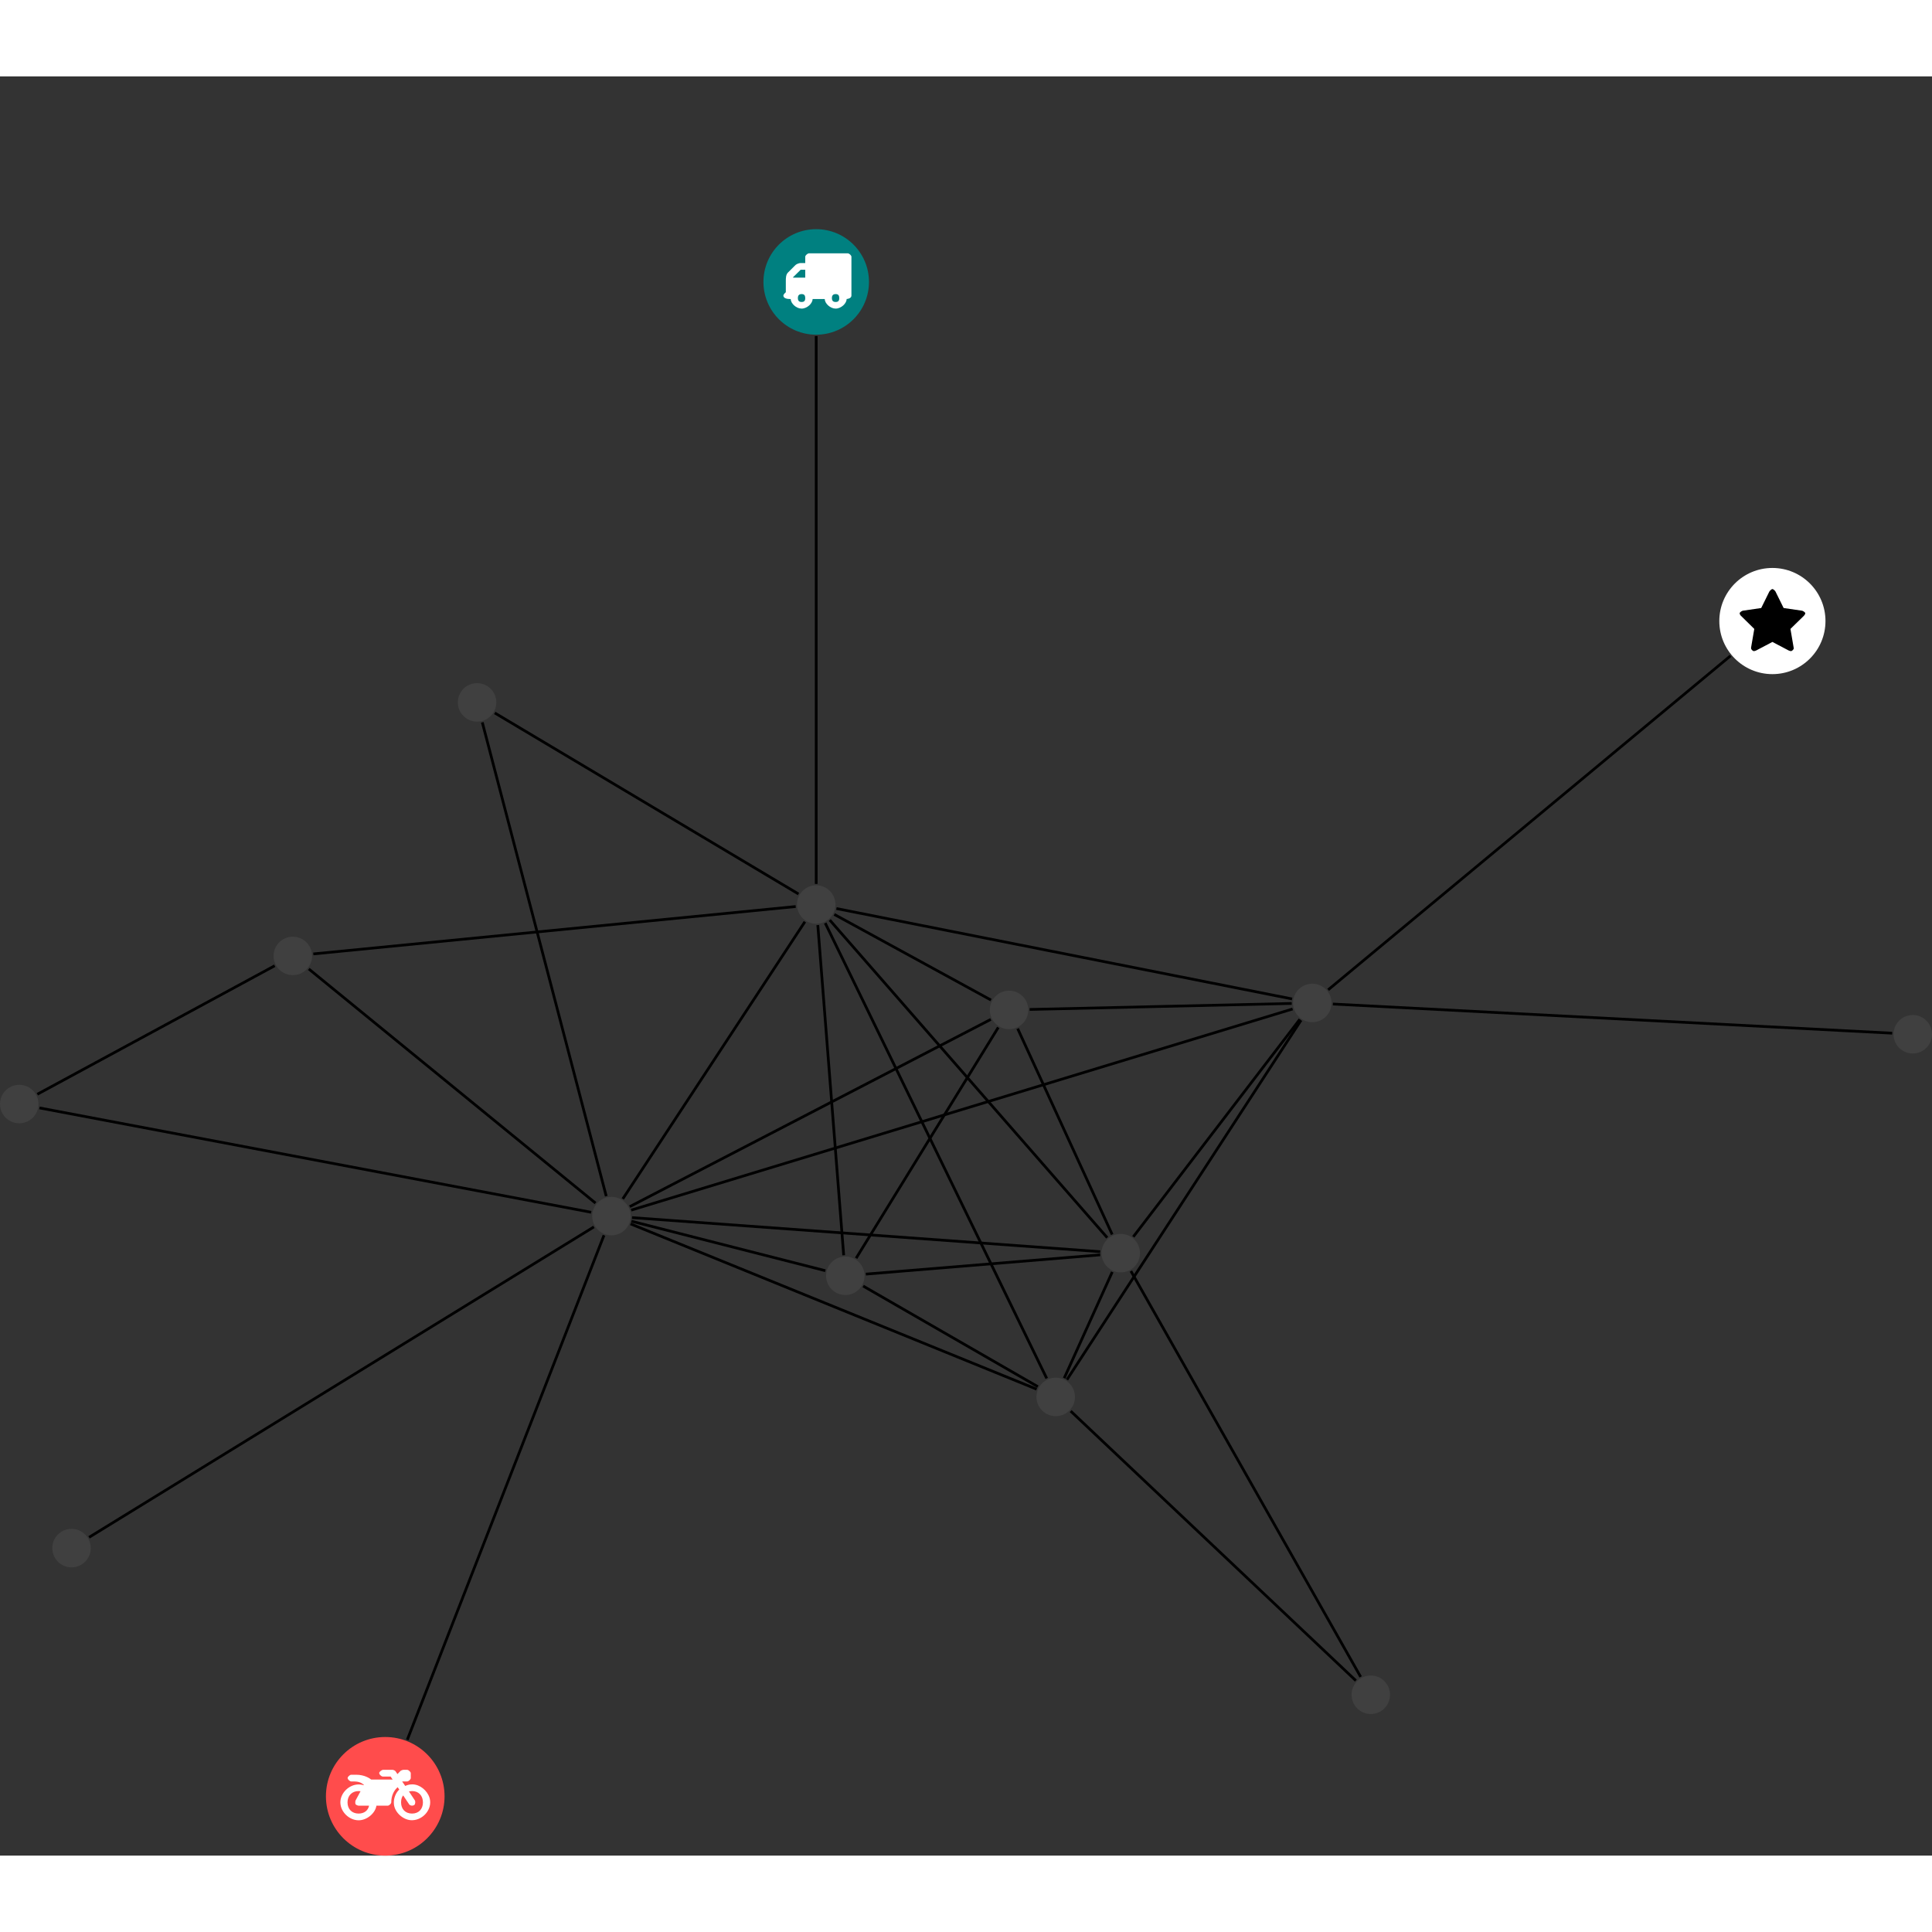 <?xml version="1.0" encoding="UTF-8"?>
<svg xmlns="http://www.w3.org/2000/svg" xmlns:xlink="http://www.w3.org/1999/xlink" width="282.994pt" height="282.994pt" viewBox="0.000 -22.379 282.994 260.615" version="1.1">
<rect x="0.000" y="-22.379" width="282.994" height="260.615" fill="#333333" stroke="none"/>
<defs>
<g>
<symbol overflow="visible" id="glyph0-0">
<path style="stroke:none;" d="M 1.422 -0.75 L 1.422 -7.922 L 3.562 -7.922 L 3.562 -0.891 L 1.422 -0.891 Z M 0.625 0 L 4.531 0 L 4.531 -8.812 L 0.438 -8.812 L 0.438 0 Z M 0.625 0 "/>
</symbol>
<symbol overflow="visible" id="glyph0-1">
<path style="stroke:none;" d="M 3.375 -0.844 C 3.375 -0.453 3.234 -0.266 2.844 -0.266 C 2.469 -0.266 2.297 -0.453 2.297 -0.844 C 2.297 -1.219 2.469 -1.422 2.844 -1.422 C 3.234 -1.422 3.375 -1.219 3.375 -0.844 Z M 1.594 -3.688 L 1.594 -3.859 C 1.594 -3.875 1.578 -3.875 1.594 -3.891 L 2.688 -4.969 C 2.703 -5 2.656 -4.984 2.688 -4.984 L 3.375 -4.984 L 3.375 -3.828 L 1.594 -3.828 Z M 8.359 -0.844 C 8.359 -0.453 8.219 -0.266 7.828 -0.266 C 7.453 -0.266 7.281 -0.453 7.281 -0.844 C 7.281 -1.219 7.453 -1.422 7.828 -1.422 C 8.219 -1.422 8.359 -1.219 8.359 -0.844 Z M 10.141 -6.891 C 10.141 -7.094 9.812 -7.391 9.609 -7.391 L 3.922 -7.391 C 3.719 -7.391 3.375 -7.094 3.375 -6.891 L 3.375 -5.969 L 2.672 -5.969 C 2.469 -5.969 2.078 -5.812 1.938 -5.672 L 0.844 -4.578 C 0.531 -4.266 0.531 -3.734 0.531 -3.328 L 0.531 -1.688 C 0.516 -1.688 0.172 -1.391 0.172 -1.203 C 0.172 -0.781 0.781 -0.703 1.062 -0.703 L 1.25 -0.703 C 1.25 -0.047 2.062 0.703 2.844 0.703 C 3.641 0.703 4.453 -0.047 4.453 -0.703 L 6.234 -0.703 C 6.234 -0.047 7.047 0.703 7.828 0.703 C 8.625 0.703 9.438 -0.047 9.438 -0.703 C 9.547 -0.703 10.141 -0.781 10.141 -1.203 Z M 10.141 -6.891 "/>
</symbol>
<symbol overflow="visible" id="glyph0-2">
<path style="stroke:none;" d="M 12.969 -2.906 C 12.844 -3.984 11.859 -5.016 10.781 -5.219 C 10.234 -5.328 9.703 -5.219 9.328 -5.031 L 8.875 -5.688 L 9.609 -5.688 C 9.812 -5.688 10.141 -5.984 10.141 -6.188 L 10.141 -6.891 C 10.141 -7.094 9.812 -7.391 9.609 -7.391 L 9.047 -7.391 C 8.969 -7.391 8.734 -7.312 8.656 -7.25 L 8.188 -6.766 L 7.891 -7.203 C 7.828 -7.281 7.594 -7.391 7.484 -7.391 L 6.078 -7.391 C 5.906 -7.391 5.547 -7.125 5.516 -6.953 C 5.484 -6.734 5.828 -6.406 6.047 -6.406 L 7.188 -6.406 L 7.484 -5.969 L 4.344 -5.969 C 4.141 -6.125 3.375 -6.672 2.141 -6.672 L 1.422 -6.672 C 1.219 -6.672 0.891 -6.375 0.891 -6.188 C 0.891 -5.984 1.219 -5.688 1.422 -5.688 L 1.781 -5.688 C 2.484 -5.688 2.906 -5.516 3.281 -5.188 L 3.25 -5.141 C 3.078 -5.188 2.797 -5.25 2.5 -5.25 C 1.109 -5.25 -0.172 -4 -0.172 -2.625 C -0.172 -1.25 1.109 0 2.5 0 C 3.75 0 4.953 -1.062 5.109 -2.141 L 6.766 -2.141 C 6.969 -2.141 7.281 -2.438 7.281 -2.625 C 7.281 -3.609 7.688 -4.391 8.219 -4.844 L 8.453 -4.5 C 7.969 -4.062 7.578 -3.203 7.672 -2.359 C 7.781 -1.172 8.969 -0.094 10.141 -0.016 C 11.703 0.094 13.156 -1.344 12.969 -2.906 Z M 2.5 -0.984 C 1.516 -0.984 0.875 -1.641 0.875 -2.625 C 0.875 -3.594 1.516 -4.281 2.5 -4.281 C 2.672 -4.281 2.844 -4.234 2.781 -4.25 L 2.047 -2.891 C 2 -2.781 2 -2.469 2.047 -2.359 C 2.125 -2.25 2.375 -2.141 2.5 -2.141 L 4.031 -2.141 C 3.891 -1.453 3.344 -0.984 2.5 -0.984 Z M 10.328 -0.984 C 9.344 -0.984 8.719 -1.641 8.719 -2.625 C 8.719 -3.109 8.859 -3.469 9.031 -3.641 L 9.906 -2.328 C 9.969 -2.219 10.203 -2.141 10.328 -2.141 C 10.391 -2.141 10.594 -2.188 10.641 -2.234 C 10.812 -2.344 10.844 -2.75 10.734 -2.922 L 9.875 -4.219 C 9.859 -4.219 10.094 -4.281 10.328 -4.281 C 11.297 -4.281 11.922 -3.594 11.922 -2.625 C 11.922 -1.641 11.297 -0.984 10.328 -0.984 Z M 10.328 -0.984 "/>
</symbol>
<symbol overflow="visible" id="glyph0-3">
<path style="stroke:none;" d="M 9.438 -5.078 C 9.438 -5.25 9.078 -5.453 8.938 -5.469 L 6.266 -5.859 L 5.078 -8.266 C 5.031 -8.375 4.75 -8.641 4.625 -8.641 C 4.5 -8.641 4.234 -8.375 4.172 -8.266 L 2.984 -5.859 L 0.312 -5.469 C 0.172 -5.453 -0.172 -5.25 -0.172 -5.078 C -0.172 -4.969 -0.062 -4.781 0.016 -4.719 L 1.969 -2.797 L 1.5 -0.062 C 1.5 -0.016 1.5 0.016 1.5 0.047 C 1.5 0.203 1.75 0.453 1.906 0.453 C 1.984 0.453 2.188 0.406 2.25 0.359 L 4.625 -0.891 L 7 0.359 C 7.062 0.406 7.266 0.453 7.344 0.453 C 7.5 0.453 7.75 0.203 7.75 0.047 C 7.75 0.016 7.75 -0.016 7.734 -0.062 L 7.266 -2.797 L 9.234 -4.719 C 9.297 -4.781 9.438 -4.969 9.438 -5.078 Z M 9.438 -5.078 "/>
</symbol>
</g>
<clipPath id="clip1">
  <path d="M 189 107 L 282.992 107 L 282.992 124 L 189 124 Z M 189 107 "/>
</clipPath>
<clipPath id="clip2">
  <path d="M 277 115 L 282.992 115 L 282.992 121 L 277 121 Z M 277 115 "/>
</clipPath>
<clipPath id="clip3">
  <path d="M 47 220 L 66 220 L 66 238.238 L 47 238.238 Z M 47 220 "/>
</clipPath>
</defs>
<g id="surface1">
<path style="fill:none;stroke-width:0.399;stroke-linecap:butt;stroke-linejoin:miter;stroke:rgb(0%,0%,0%);stroke-opacity:1;stroke-miterlimit:10;" d="M -0 -7.928 L -0 -88.178 " transform="matrix(1,0,0,-1,119.555,7.728)"/>
<g clip-path="url(#clip1)" clip-rule="nonzero">
<path style="fill:none;stroke-width:0.399;stroke-linecap:butt;stroke-linejoin:miter;stroke:rgb(0%,0%,0%);stroke-opacity:1;stroke-miterlimit:10;" d="M 157.609 -110.042 L 75.683 -105.772 " transform="matrix(1,0,0,-1,119.555,7.728)"/>
</g>
<path style="fill:none;stroke-width:0.399;stroke-linecap:butt;stroke-linejoin:miter;stroke:rgb(0%,0%,0%);stroke-opacity:1;stroke-miterlimit:10;" d="M -114.086 -118.987 L -79.317 -100.163 " transform="matrix(1,0,0,-1,119.555,7.728)"/>
<path style="fill:none;stroke-width:0.399;stroke-linecap:butt;stroke-linejoin:miter;stroke:rgb(0%,0%,0%);stroke-opacity:1;stroke-miterlimit:10;" d="M -113.774 -120.987 L -32.957 -136.276 " transform="matrix(1,0,0,-1,119.555,7.728)"/>
<path style="fill:none;stroke-width:0.399;stroke-linecap:butt;stroke-linejoin:miter;stroke:rgb(0%,0%,0%);stroke-opacity:1;stroke-miterlimit:10;" d="M -59.899 -213.545 L -31.086 -139.647 " transform="matrix(1,0,0,-1,119.555,7.728)"/>
<path style="fill:none;stroke-width:0.399;stroke-linecap:butt;stroke-linejoin:miter;stroke:rgb(0%,0%,0%);stroke-opacity:1;stroke-miterlimit:10;" d="M -106.508 -183.885 L -32.563 -138.417 " transform="matrix(1,0,0,-1,119.555,7.728)"/>
<path style="fill:none;stroke-width:0.399;stroke-linecap:butt;stroke-linejoin:miter;stroke:rgb(0%,0%,0%);stroke-opacity:1;stroke-miterlimit:10;" d="M -73.66 -98.432 L -3.004 -91.491 " transform="matrix(1,0,0,-1,119.555,7.728)"/>
<path style="fill:none;stroke-width:0.399;stroke-linecap:butt;stroke-linejoin:miter;stroke:rgb(0%,0%,0%);stroke-opacity:1;stroke-miterlimit:10;" d="M -74.325 -100.635 L -32.328 -134.928 " transform="matrix(1,0,0,-1,119.555,7.728)"/>
<path style="fill:none;stroke-width:0.399;stroke-linecap:butt;stroke-linejoin:miter;stroke:rgb(0%,0%,0%);stroke-opacity:1;stroke-miterlimit:10;" d="M 79.75 -204.327 L 46.097 -144.889 " transform="matrix(1,0,0,-1,119.555,7.728)"/>
<path style="fill:none;stroke-width:0.399;stroke-linecap:butt;stroke-linejoin:miter;stroke:rgb(0%,0%,0%);stroke-opacity:1;stroke-miterlimit:10;" d="M 79.047 -204.877 L 37.277 -165.397 " transform="matrix(1,0,0,-1,119.555,7.728)"/>
<path style="fill:none;stroke-width:0.399;stroke-linecap:butt;stroke-linejoin:miter;stroke:rgb(0%,0%,0%);stroke-opacity:1;stroke-miterlimit:10;" d="M 133.925 -54.768 L 74.992 -103.686 " transform="matrix(1,0,0,-1,119.555,7.728)"/>
<path style="fill:none;stroke-width:0.399;stroke-linecap:butt;stroke-linejoin:miter;stroke:rgb(0%,0%,0%);stroke-opacity:1;stroke-miterlimit:10;" d="M 31.265 -106.565 L 69.652 -105.686 " transform="matrix(1,0,0,-1,119.555,7.728)"/>
<path style="fill:none;stroke-width:0.399;stroke-linecap:butt;stroke-linejoin:miter;stroke:rgb(0%,0%,0%);stroke-opacity:1;stroke-miterlimit:10;" d="M 26.668 -109.202 L 5.847 -143.006 " transform="matrix(1,0,0,-1,119.555,7.728)"/>
<path style="fill:none;stroke-width:0.399;stroke-linecap:butt;stroke-linejoin:miter;stroke:rgb(0%,0%,0%);stroke-opacity:1;stroke-miterlimit:10;" d="M 29.511 -109.374 L 43.351 -139.522 " transform="matrix(1,0,0,-1,119.555,7.728)"/>
<path style="fill:none;stroke-width:0.399;stroke-linecap:butt;stroke-linejoin:miter;stroke:rgb(0%,0%,0%);stroke-opacity:1;stroke-miterlimit:10;" d="M 25.601 -105.186 L 2.648 -92.643 " transform="matrix(1,0,0,-1,119.555,7.728)"/>
<path style="fill:none;stroke-width:0.399;stroke-linecap:butt;stroke-linejoin:miter;stroke:rgb(0%,0%,0%);stroke-opacity:1;stroke-miterlimit:10;" d="M 25.57 -108.022 L -27.313 -135.448 " transform="matrix(1,0,0,-1,119.555,7.728)"/>
<path style="fill:none;stroke-width:0.399;stroke-linecap:butt;stroke-linejoin:miter;stroke:rgb(0%,0%,0%);stroke-opacity:1;stroke-miterlimit:10;" d="M 70.836 -108.01 L 46.445 -139.866 " transform="matrix(1,0,0,-1,119.555,7.728)"/>
<path style="fill:none;stroke-width:0.399;stroke-linecap:butt;stroke-linejoin:miter;stroke:rgb(0%,0%,0%);stroke-opacity:1;stroke-miterlimit:10;" d="M 71.023 -108.143 L 36.73 -160.795 " transform="matrix(1,0,0,-1,119.555,7.728)"/>
<path style="fill:none;stroke-width:0.399;stroke-linecap:butt;stroke-linejoin:miter;stroke:rgb(0%,0%,0%);stroke-opacity:1;stroke-miterlimit:10;" d="M 69.707 -105.026 L 2.961 -91.784 " transform="matrix(1,0,0,-1,119.555,7.728)"/>
<path style="fill:none;stroke-width:0.399;stroke-linecap:butt;stroke-linejoin:miter;stroke:rgb(0%,0%,0%);stroke-opacity:1;stroke-miterlimit:10;" d="M 69.781 -106.495 L -27.102 -135.959 " transform="matrix(1,0,0,-1,119.555,7.728)"/>
<path style="fill:none;stroke-width:0.399;stroke-linecap:butt;stroke-linejoin:miter;stroke:rgb(0%,0%,0%);stroke-opacity:1;stroke-miterlimit:10;" d="M 7.269 -145.331 L 41.601 -142.51 " transform="matrix(1,0,0,-1,119.555,7.728)"/>
<path style="fill:none;stroke-width:0.399;stroke-linecap:butt;stroke-linejoin:miter;stroke:rgb(0%,0%,0%);stroke-opacity:1;stroke-miterlimit:10;" d="M 6.879 -147.081 L 32.468 -161.819 " transform="matrix(1,0,0,-1,119.555,7.728)"/>
<path style="fill:none;stroke-width:0.399;stroke-linecap:butt;stroke-linejoin:miter;stroke:rgb(0%,0%,0%);stroke-opacity:1;stroke-miterlimit:10;" d="M 4.027 -142.569 L 0.234 -94.206 " transform="matrix(1,0,0,-1,119.555,7.728)"/>
<path style="fill:none;stroke-width:0.399;stroke-linecap:butt;stroke-linejoin:miter;stroke:rgb(0%,0%,0%);stroke-opacity:1;stroke-miterlimit:10;" d="M 1.34 -144.831 L -27.067 -137.584 " transform="matrix(1,0,0,-1,119.555,7.728)"/>
<path style="fill:none;stroke-width:0.399;stroke-linecap:butt;stroke-linejoin:miter;stroke:rgb(0%,0%,0%);stroke-opacity:1;stroke-miterlimit:10;" d="M -47.082 -63.135 L -2.594 -89.651 " transform="matrix(1,0,0,-1,119.555,7.728)"/>
<path style="fill:none;stroke-width:0.399;stroke-linecap:butt;stroke-linejoin:miter;stroke:rgb(0%,0%,0%);stroke-opacity:1;stroke-miterlimit:10;" d="M -48.91 -64.51 L -30.754 -133.917 " transform="matrix(1,0,0,-1,119.555,7.728)"/>
<path style="fill:none;stroke-width:0.399;stroke-linecap:butt;stroke-linejoin:miter;stroke:rgb(0%,0%,0%);stroke-opacity:1;stroke-miterlimit:10;" d="M 43.367 -145.014 L 36.328 -160.573 " transform="matrix(1,0,0,-1,119.555,7.728)"/>
<path style="fill:none;stroke-width:0.399;stroke-linecap:butt;stroke-linejoin:miter;stroke:rgb(0%,0%,0%);stroke-opacity:1;stroke-miterlimit:10;" d="M 42.625 -139.991 L 1.984 -93.467 " transform="matrix(1,0,0,-1,119.555,7.728)"/>
<path style="fill:none;stroke-width:0.399;stroke-linecap:butt;stroke-linejoin:miter;stroke:rgb(0%,0%,0%);stroke-opacity:1;stroke-miterlimit:10;" d="M 41.601 -142.045 L -26.981 -137.057 " transform="matrix(1,0,0,-1,119.555,7.728)"/>
<path style="fill:none;stroke-width:0.399;stroke-linecap:butt;stroke-linejoin:miter;stroke:rgb(0%,0%,0%);stroke-opacity:1;stroke-miterlimit:10;" d="M 33.765 -160.608 L 1.32 -93.909 " transform="matrix(1,0,0,-1,119.555,7.728)"/>
<path style="fill:none;stroke-width:0.399;stroke-linecap:butt;stroke-linejoin:miter;stroke:rgb(0%,0%,0%);stroke-opacity:1;stroke-miterlimit:10;" d="M 32.289 -162.186 L -27.196 -137.975 " transform="matrix(1,0,0,-1,119.555,7.728)"/>
<path style="fill:none;stroke-width:0.399;stroke-linecap:butt;stroke-linejoin:miter;stroke:rgb(0%,0%,0%);stroke-opacity:1;stroke-miterlimit:10;" d="M -1.657 -93.717 L -28.332 -134.315 " transform="matrix(1,0,0,-1,119.555,7.728)"/>
<path style=" stroke:none;fill-rule:nonzero;fill:rgb(0%,50%,50%);fill-opacity:1;" d="M 127.285 7.727 C 127.285 3.461 123.824 0 119.555 0 C 115.285 0 111.828 3.461 111.828 7.727 C 111.828 11.996 115.285 15.457 119.555 15.457 C 123.824 15.457 127.285 11.996 127.285 7.727 Z M 127.285 7.727 "/>
<g style="fill:rgb(100%,100%,100%);fill-opacity:1;">
  <use xlink:href="#glyph0-1" x="114.574" y="10.931"/>
</g>
<g clip-path="url(#clip2)" clip-rule="nonzero">
<path style=" stroke:none;fill-rule:nonzero;fill:rgb(25%,25%,25%);fill-opacity:1;" d="M 282.992 117.926 C 282.992 116.371 281.73 115.109 280.176 115.109 C 278.621 115.109 277.359 116.371 277.359 117.926 C 277.359 119.48 278.621 120.742 280.176 120.742 C 281.73 120.742 282.992 119.48 282.992 117.926 Z M 282.992 117.926 "/>
</g>
<path style=" stroke:none;fill-rule:nonzero;fill:rgb(25%,25%,25%);fill-opacity:1;" d="M 5.637 128.152 C 5.637 126.594 4.375 125.332 2.816 125.332 C 1.262 125.332 0 126.594 0 128.152 C 0 129.707 1.262 130.969 2.816 130.969 C 4.375 130.969 5.637 129.707 5.637 128.152 Z M 5.637 128.152 "/>
<g clip-path="url(#clip3)" clip-rule="nonzero">
<path style=" stroke:none;fill-rule:nonzero;fill:rgb(100%,29.999%,29.999%);fill-opacity:1;" d="M 65.117 229.551 C 65.117 224.754 61.227 220.863 56.43 220.863 C 51.633 220.863 47.742 224.754 47.742 229.551 C 47.742 234.348 51.633 238.238 56.43 238.238 C 61.227 238.238 65.117 234.348 65.117 229.551 Z M 65.117 229.551 "/>
</g>
<g style="fill:rgb(100%,100%,100%);fill-opacity:1;">
  <use xlink:href="#glyph0-2" x="50.029" y="233.062"/>
</g>
<path style=" stroke:none;fill-rule:nonzero;fill:rgb(25%,25%,25%);fill-opacity:1;" d="M 13.297 193.195 C 13.297 191.637 12.035 190.375 10.48 190.375 C 8.922 190.375 7.66 191.637 7.66 193.195 C 7.66 194.75 8.922 196.012 10.48 196.012 C 12.035 196.012 13.297 194.75 13.297 193.195 Z M 13.297 193.195 "/>
<path style=" stroke:none;fill-rule:nonzero;fill:rgb(25%,25%,25%);fill-opacity:1;" d="M 45.711 106.453 C 45.711 104.898 44.449 103.637 42.895 103.637 C 41.336 103.637 40.074 104.898 40.074 106.453 C 40.074 108.008 41.336 109.27 42.895 109.27 C 44.449 109.27 45.711 108.008 45.711 106.453 Z M 45.711 106.453 "/>
<path style=" stroke:none;fill-rule:nonzero;fill:rgb(25%,25%,25%);fill-opacity:1;" d="M 203.609 214.676 C 203.609 213.121 202.348 211.859 200.793 211.859 C 199.234 211.859 197.973 213.121 197.973 214.676 C 197.973 216.234 199.234 217.496 200.793 217.496 C 202.348 217.496 203.609 216.234 203.609 214.676 Z M 203.609 214.676 "/>
<path style=" stroke:none;fill-rule:nonzero;fill:rgb(100%,100%,100%);fill-opacity:1;" d="M 267.391 57.402 C 267.391 53.105 263.91 49.625 259.617 49.625 C 255.32 49.625 251.84 53.105 251.84 57.402 C 251.84 61.695 255.32 65.176 259.617 65.176 C 263.91 65.176 267.391 61.695 267.391 57.402 Z M 267.391 57.402 "/>
<g style="fill:rgb(0%,0%,0%);fill-opacity:1;">
  <use xlink:href="#glyph0-3" x="254.994" y="61.351"/>
</g>
<path style=" stroke:none;fill-rule:nonzero;fill:rgb(25%,25%,25%);fill-opacity:1;" d="M 150.625 114.359 C 150.625 112.805 149.363 111.543 147.805 111.543 C 146.25 111.543 144.988 112.805 144.988 114.359 C 144.988 115.918 146.25 117.18 147.805 117.18 C 149.363 117.18 150.625 115.918 150.625 114.359 Z M 150.625 114.359 "/>
<path style=" stroke:none;fill-rule:nonzero;fill:rgb(25%,25%,25%);fill-opacity:1;" d="M 195.039 113.344 C 195.039 111.785 193.777 110.523 192.223 110.523 C 190.664 110.523 189.402 111.785 189.402 113.344 C 189.402 114.898 190.664 116.16 192.223 116.16 C 193.777 116.16 195.039 114.898 195.039 113.344 Z M 195.039 113.344 "/>
<path style=" stroke:none;fill-rule:nonzero;fill:rgb(25%,25%,25%);fill-opacity:1;" d="M 126.637 153.305 C 126.637 151.746 125.375 150.484 123.82 150.484 C 122.262 150.484 121 151.746 121 153.305 C 121 154.859 122.262 156.121 123.82 156.121 C 125.375 156.121 126.637 154.859 126.637 153.305 Z M 126.637 153.305 "/>
<path style=" stroke:none;fill-rule:nonzero;fill:rgb(25%,25%,25%);fill-opacity:1;" d="M 72.699 69.316 C 72.699 67.758 71.438 66.496 69.879 66.496 C 68.324 66.496 67.062 67.758 67.062 69.316 C 67.062 70.871 68.324 72.133 69.879 72.133 C 71.438 72.133 72.699 70.871 72.699 69.316 Z M 72.699 69.316 "/>
<path style=" stroke:none;fill-rule:nonzero;fill:rgb(25%,25%,25%);fill-opacity:1;" d="M 166.984 149.988 C 166.984 148.434 165.723 147.172 164.164 147.172 C 162.609 147.172 161.348 148.434 161.348 149.988 C 161.348 151.547 162.609 152.809 164.164 152.809 C 165.723 152.809 166.984 151.547 166.984 149.988 Z M 166.984 149.988 "/>
<path style=" stroke:none;fill-rule:nonzero;fill:rgb(25%,25%,25%);fill-opacity:1;" d="M 157.457 171.051 C 157.457 169.492 156.195 168.23 154.641 168.23 C 153.082 168.23 151.82 169.492 151.82 171.051 C 151.82 172.605 153.082 173.867 154.641 173.867 C 156.195 173.867 157.457 172.605 157.457 171.051 Z M 157.457 171.051 "/>
<path style=" stroke:none;fill-rule:nonzero;fill:rgb(25%,25%,25%);fill-opacity:1;" d="M 122.375 98.922 C 122.375 97.367 121.113 96.105 119.555 96.105 C 118 96.105 116.738 97.367 116.738 98.922 C 116.738 100.48 118 101.742 119.555 101.742 C 121.113 101.742 122.375 100.48 122.375 98.922 Z M 122.375 98.922 "/>
<path style=" stroke:none;fill-rule:nonzero;fill:rgb(25%,25%,25%);fill-opacity:1;" d="M 92.383 144.562 C 92.383 143.008 91.121 141.746 89.566 141.746 C 88.008 141.746 86.746 143.008 86.746 144.562 C 86.746 146.121 88.008 147.383 89.566 147.383 C 91.121 147.383 92.383 146.121 92.383 144.562 Z M 92.383 144.562 "/>
</g>
</svg>
